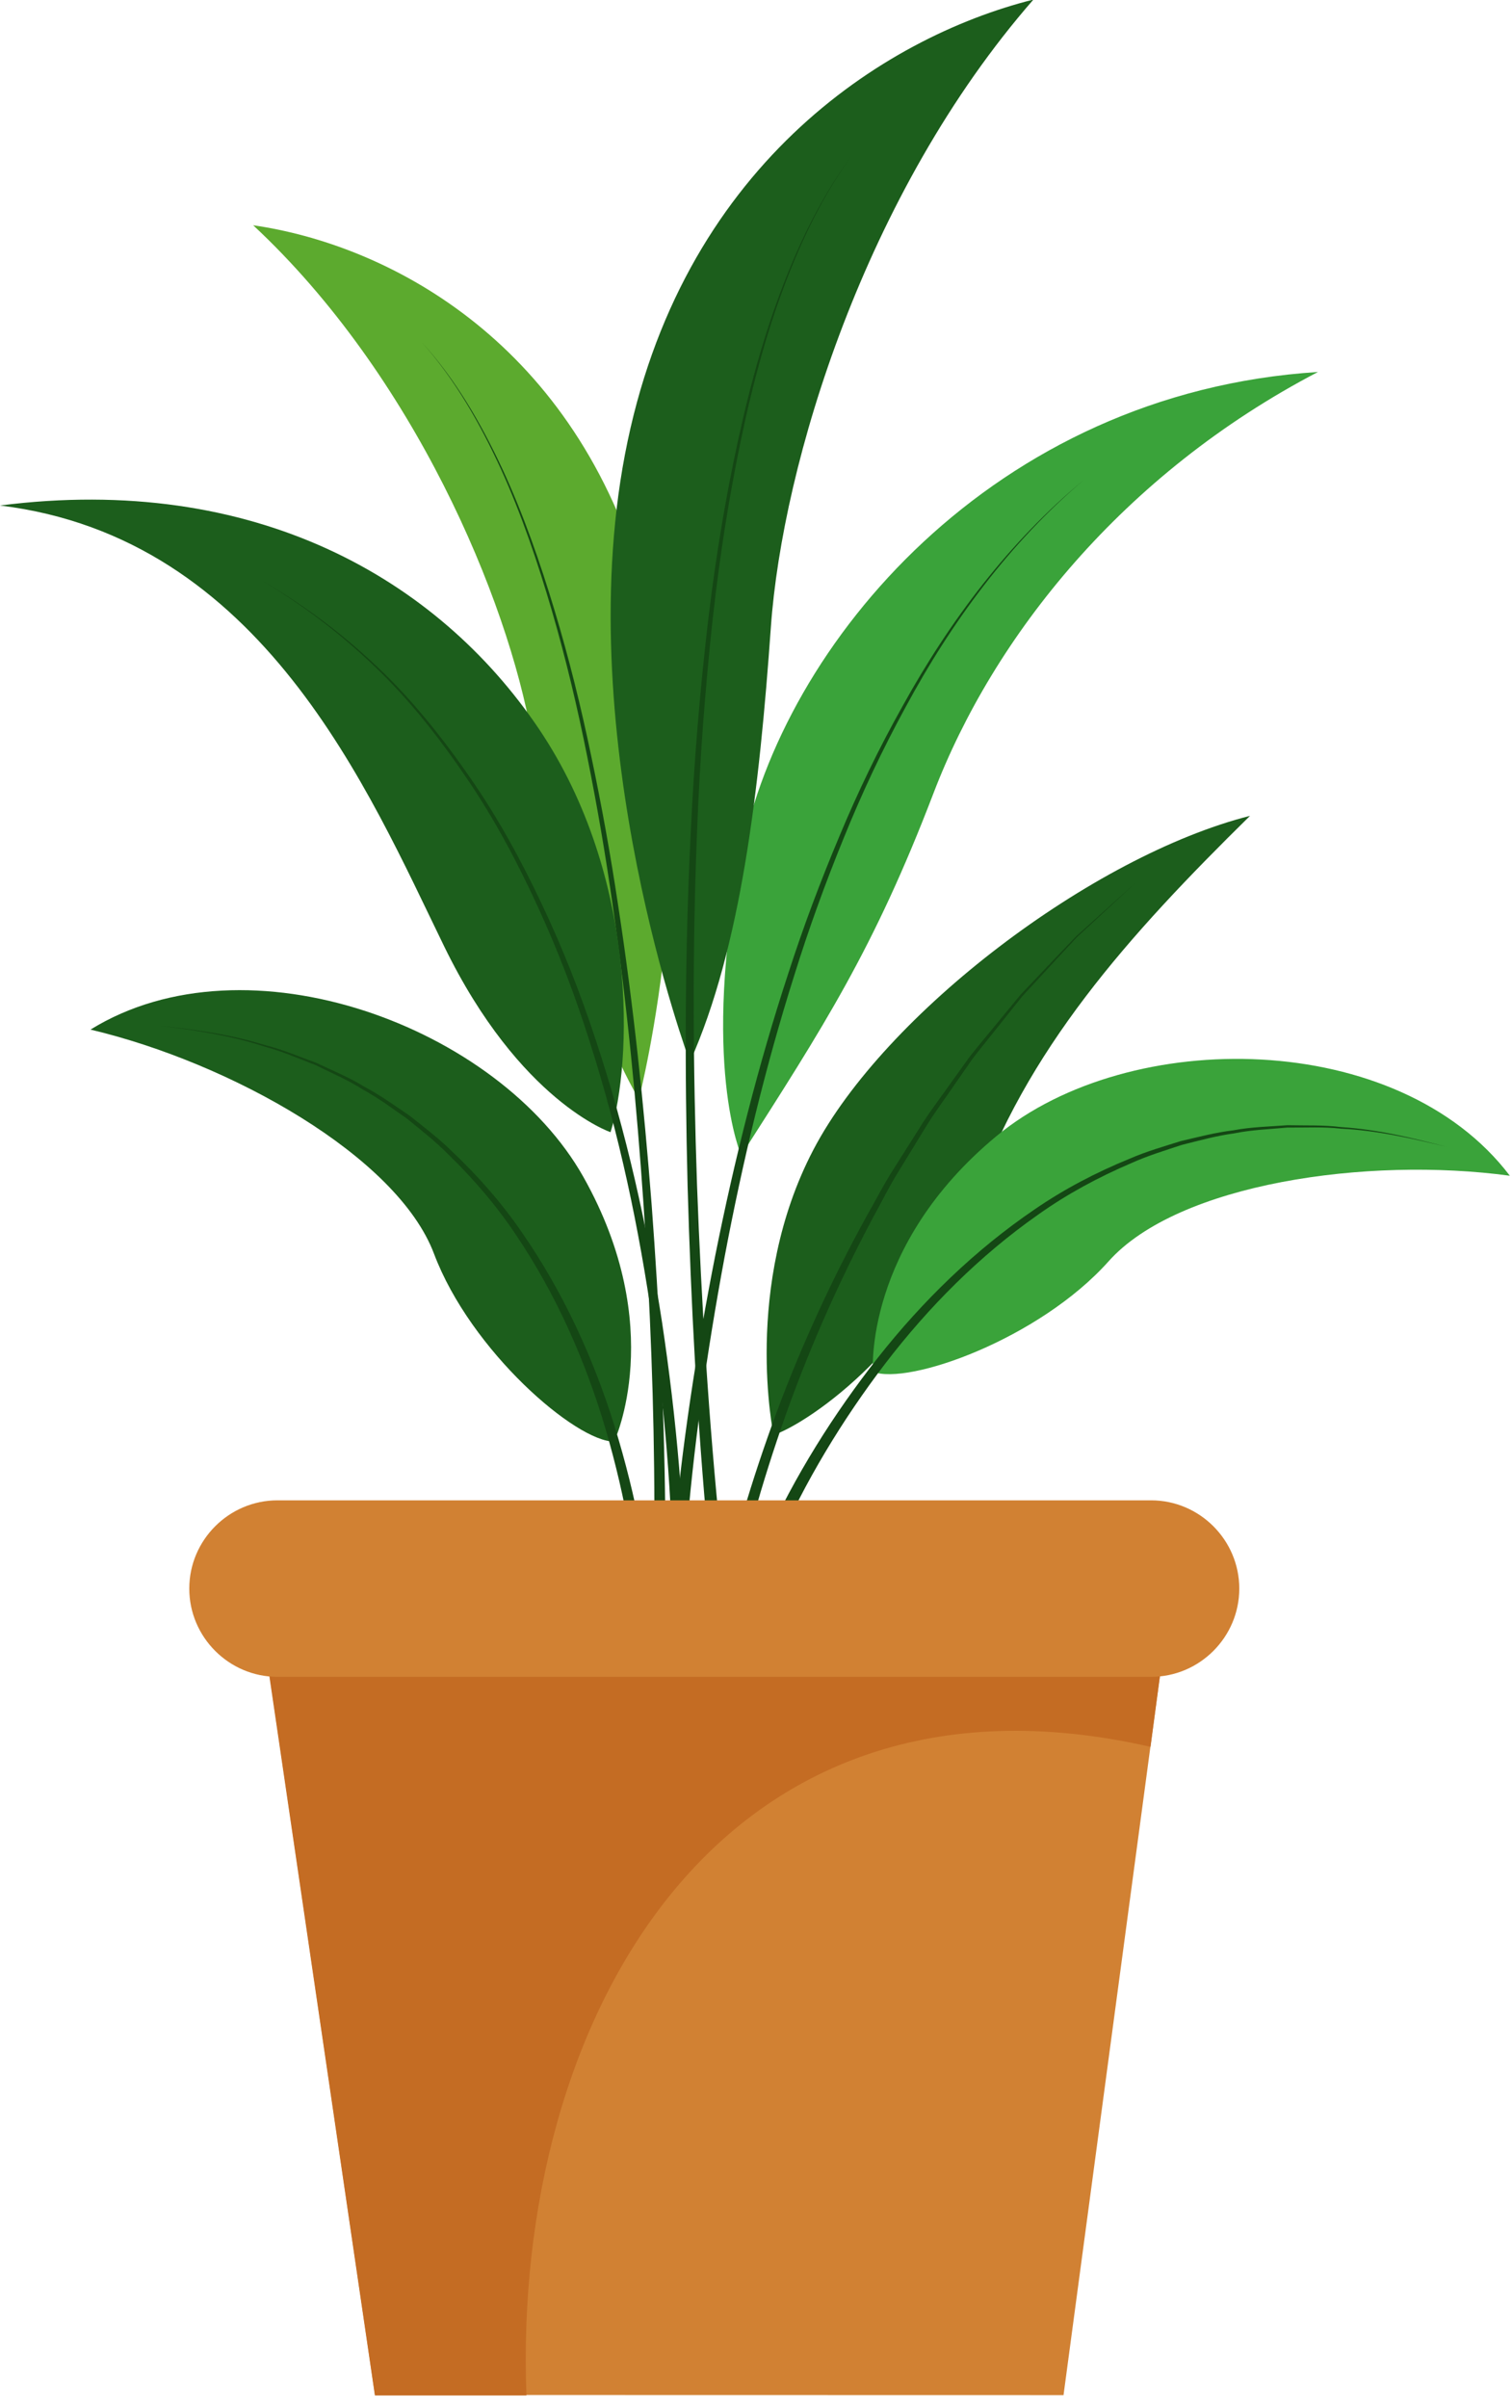 <?xml version="1.0" encoding="UTF-8" standalone="no"?>
<!DOCTYPE svg PUBLIC "-//W3C//DTD SVG 1.1//EN" "http://www.w3.org/Graphics/SVG/1.1/DTD/svg11.dtd">
<svg width="100%" height="100%" viewBox="0 0 120 191" version="1.1" xmlns="http://www.w3.org/2000/svg" xmlns:xlink="http://www.w3.org/1999/xlink" xml:space="preserve" xmlns:serif="http://www.serif.com/" style="fill-rule:evenodd;clip-rule:evenodd;stroke-linejoin:round;stroke-miterlimit:2;">
    <g transform="matrix(0.915,-0.404,-0.404,-0.915,63.635,79.243)">
        <path d="M-15.038,-2.04C-15.038,-2.04 -0.605,16.176 1.848,35.824C4.3,55.474 -6.098,68.13 -15.038,73.717C-8.172,57.705 -8.528,38.482 -11.185,27.721C-13.843,16.96 -15.948,6.425 -15.038,-2.04" style="fill:rgb(92,170,46);fill-rule:nonzero;"/>
    </g>
    <g transform="matrix(1,0,0,1,51.934,27.129)">
        <path d="M0,92.322C-0.012,84.371 -0.334,76.403 -0.857,68.459C-1.403,60.515 -2.165,52.582 -3.305,44.7C-3.861,40.758 -4.533,36.832 -5.319,32.928C-6.096,29.024 -7.017,25.146 -8.131,21.324C-9.248,17.505 -10.523,13.722 -12.169,10.094C-13.824,6.482 -15.809,2.974 -18.474,-0.002C-15.781,2.95 -13.762,6.446 -12.072,10.05C-10.391,13.67 -9.079,17.447 -7.926,21.263C-6.775,25.083 -5.817,28.959 -5.006,32.864C-4.183,36.766 -3.474,40.694 -2.882,44.637C-1.669,52.522 -0.836,60.461 -0.217,68.413C0.378,76.369 0.772,84.335 0.856,92.324L0,92.322Z" style="fill:rgb(20,71,20);fill-rule:nonzero;"/>
    </g>
    <g transform="matrix(0.792,0.61,0.61,-0.792,50.083,97.925)">
        <path d="M18.657,-5.68C18.657,-5.68 9.469,2.151 7.358,14.176C5.247,26.2 10.688,46.172 18.657,56.309C16.799,42.884 15.864,30.716 19.917,18.628C23.971,6.541 19.897,-4.015 18.657,-5.68" style="fill:rgb(28,94,28);fill-rule:nonzero;"/>
    </g>
    <g transform="matrix(1,0,0,1,56.903,70.143)">
        <path d="M0,58.282C1.116,52.638 2.775,47.175 4.755,41.816C6.752,36.467 9.147,31.27 11.898,26.276C12.613,25.041 13.249,23.762 14.026,22.566L16.311,18.95C17.081,17.751 17.957,16.622 18.774,15.456L20.021,13.72C20.452,13.153 20.921,12.615 21.368,12.06L24.084,8.761L27.028,5.664L28.504,4.122L30.092,2.694L33.266,-0.162L30.135,2.739L28.57,4.189L27.118,5.751L24.226,8.885L21.564,12.216C21.126,12.774 20.667,13.318 20.246,13.889L19.028,15.638C18.23,16.813 17.374,17.949 16.625,19.155L14.402,22.789C13.646,23.991 13.031,25.276 12.339,26.514C9.673,31.525 7.366,36.728 5.46,42.073C3.572,47.414 1.998,52.904 0.986,58.444L0,58.282Z" style="fill:rgb(20,71,20);fill-rule:nonzero;"/>
    </g>
    <g transform="matrix(0.805,0.593,0.593,-0.805,44.553,72.989)">
        <path d="M22.558,-6.547C22.558,-6.547 15.628,-2.612 8.379,12.719C1.13,28.05 2.797,54.044 22.558,70.636C14.874,54.926 14.265,38.462 17.804,25.639C21.343,12.816 21.757,5.51 22.558,-6.547" style="fill:rgb(58,163,58);fill-rule:nonzero;"/>
    </g>
    <g transform="matrix(1,0,0,1,53.424,38.125)">
        <path d="M0,84.332C0.676,76.627 1.851,69.008 3.345,61.443C4.858,53.886 6.735,46.395 9.142,39.071C10.325,35.403 11.684,31.792 13.178,28.24C14.66,24.683 16.341,21.207 18.227,17.848C21.948,11.116 26.665,4.848 32.604,-0.068C26.718,4.912 22.085,11.215 18.445,17.968C16.602,21.339 14.963,24.822 13.523,28.384C12.072,31.941 10.758,35.555 9.617,39.224C7.299,46.551 5.508,54.038 4.081,61.586C2.675,69.134 1.584,76.764 0.997,84.4L0,84.332Z" style="fill:rgb(20,71,20);fill-rule:nonzero;"/>
    </g>
    <g transform="matrix(0.618,-0.786,-0.786,-0.618,57.477,91.978)">
        <path d="M-22.98,-6.956C-22.98,-6.956 -13.232,-4.733 -7.993,7.926C-2.756,20.584 -9.265,40.901 -22.98,45.919C-18.175,35.541 -15.831,20.567 -20.105,13.496C-24.38,6.424 -24.857,-4.603 -22.98,-6.956" style="fill:rgb(28,94,28);fill-rule:nonzero;"/>
    </g>
    <g transform="matrix(1,0,0,1,50.917,81.352)">
        <path d="M0,48.708C-0.249,43.097 -1.258,37.457 -2.844,32.033C-4.441,26.605 -6.756,21.368 -9.917,16.668C-11.481,14.308 -13.338,12.148 -15.37,10.18C-16.366,9.17 -17.486,8.3 -18.581,7.401C-19.741,6.588 -20.881,5.741 -22.127,5.059C-23.323,4.292 -24.637,3.741 -25.907,3.111C-27.235,2.613 -28.533,2.021 -29.911,1.664C-32.616,0.773 -35.443,0.355 -38.265,0C-35.44,0.314 -32.601,0.691 -29.876,1.544C-28.487,1.883 -27.177,2.457 -25.834,2.938C-24.548,3.553 -23.218,4.088 -22.002,4.842C-20.736,5.511 -19.576,6.348 -18.395,7.151C-17.276,8.04 -16.133,8.903 -15.111,9.907C-13.031,11.865 -11.122,14.022 -9.505,16.384C-6.24,21.089 -3.821,26.352 -2.127,31.815C-0.442,37.289 0.659,42.925 1,48.683L0,48.708Z" style="fill:rgb(20,71,20);fill-rule:nonzero;"/>
    </g>
    <g transform="matrix(0.294,0.956,0.956,-0.294,74.278,75.715)">
        <path d="M30.149,-14.5C30.149,-14.5 20.4,-12.277 15.162,0.382C9.924,13.039 16.433,33.357 30.149,38.375C25.344,27.997 22.999,13.023 27.274,5.952C31.547,-1.12 32.026,-12.147 30.149,-14.5" style="fill:rgb(58,163,58);fill-rule:nonzero;"/>
    </g>
    <g transform="matrix(1,0,0,1,60.699,89.597)">
        <path d="M0,32.705C2.387,27.454 5.438,22.589 8.977,18.085C12.521,13.596 16.667,9.552 21.404,6.334C23.762,4.71 26.318,3.382 28.963,2.303C30.276,1.732 31.654,1.338 33.017,0.909C34.408,0.584 35.792,0.22 37.213,0.05C38.618,-0.217 40.053,-0.239 41.473,-0.351C42.898,-0.317 44.328,-0.382 45.745,-0.2C48.596,-0.018 51.381,0.65 54.129,1.372C51.369,0.69 48.58,0.064 45.735,-0.075C44.321,-0.236 42.897,-0.15 41.479,-0.163C40.067,-0.031 38.644,0.011 37.251,0.297C35.844,0.486 34.476,0.868 33.102,1.21C31.757,1.655 30.398,2.065 29.106,2.649C26.503,3.757 23.995,5.106 21.687,6.747C17.049,9.998 13.008,14.055 9.567,18.546C6.14,23.038 3.172,27.94 0.925,33.087L0,32.705Z" style="fill:rgb(20,71,20);fill-rule:nonzero;"/>
    </g>
    <g transform="matrix(0.716,-0.698,-0.698,-0.716,60.15,66.269)">
        <path d="M-24.802,-8.687C-24.802,-8.687 -28.264,-1.922 -23.969,11.082C-19.674,24.086 -11.648,44.378 -24.802,60.735C-8.498,48.451 -3.998,32.273 -6.535,18.226C-9.07,4.179 -19.78,-5.971 -24.802,-8.687" style="fill:rgb(28,94,28);fill-rule:nonzero;"/>
    </g>
    <g transform="matrix(1,0,0,1,53.417,46.023)">
        <path d="M0,81.908C0.052,74.273 -0.555,66.594 -1.609,59.008C-2.692,51.422 -4.271,43.89 -6.62,36.591C-7.774,32.936 -9.14,29.346 -10.748,25.866C-12.345,22.385 -14.149,18.986 -16.303,15.812C-18.45,12.642 -20.813,9.593 -23.585,6.933C-26.345,4.268 -29.408,1.92 -32.728,-0.02C-29.388,1.884 -26.294,4.201 -23.498,6.843C-20.69,9.48 -18.285,12.513 -16.096,15.672C-13.898,18.835 -12.05,22.229 -10.407,25.708C-8.755,29.186 -7.345,32.778 -6.145,36.436C-3.705,43.743 -2.038,51.29 -0.867,58.899C0.274,66.518 0.969,74.194 1,81.928L0,81.908Z" style="fill:rgb(20,71,20);fill-rule:nonzero;"/>
    </g>
    <g transform="matrix(0.952,0.308,0.308,-0.952,42.231,79.454)">
        <path d="M13.379,-0.683C13.379,-0.683 -3.485,20.599 -6.349,43.554C-9.215,66.511 2.933,81.296 13.379,87.825C5.357,69.118 5.771,46.659 8.877,34.087C11.983,21.515 14.442,9.206 13.379,-0.683" style="fill:rgb(28,94,28);fill-rule:nonzero;"/>
    </g>
    <g transform="matrix(1,0,0,1,56.192,12.364)">
        <path d="M0,109.612C-0.86,100.318 -1.357,91.014 -1.621,81.696C-1.855,72.381 -1.839,63.055 -1.375,53.746C-1.159,49.091 -0.807,44.443 -0.318,39.809C0.156,35.174 0.805,30.554 1.684,25.978C2.566,21.405 3.638,16.857 5.157,12.448C6.689,8.057 8.617,3.753 11.392,0C8.65,3.777 6.766,8.091 5.275,12.488C3.799,16.903 2.77,21.451 1.93,26.024C1.093,30.599 0.487,35.216 0.055,39.846C-0.392,44.477 -0.702,49.12 -0.876,53.769C-1.256,63.065 -1.188,72.376 -0.871,81.673C-0.526,90.967 0.056,100.265 0.994,109.508L0,109.612Z" style="fill:rgb(20,71,20);fill-rule:nonzero;"/>
    </g>
    <g transform="matrix(0.145,0.989,0.989,-0.145,82.007,119.022)">
        <path d="M0.223,-62.008L62.635,-62.008L70.576,-7.921L10.682,9.228L0.223,-62.008Z" style="fill:rgb(209,129,51);fill-rule:nonzero;"/>
    </g>
    <g transform="matrix(1,0,0,1,91.31,179.698)">
        <path d="M0,-41.146L1.379,-51.448L-70.621,-51.448L-61.555,10.302L-49.528,10.302C-50.663,-19.301 -34.348,-48.972 0,-41.146" style="fill:rgb(196,108,35);fill-rule:nonzero;"/>
    </g>
    <g transform="matrix(1,0,0,1,91.356,119)">
        <path d="M0,14L-69.334,14C-73.184,14 -76.334,10.85 -76.334,7C-76.334,3.15 -73.184,0 -69.334,0L0,0C3.85,0 7,3.15 7,7C7,10.85 3.85,14 0,14" style="fill:rgb(209,129,51);fill-rule:nonzero;"/>
    </g>
</svg>
